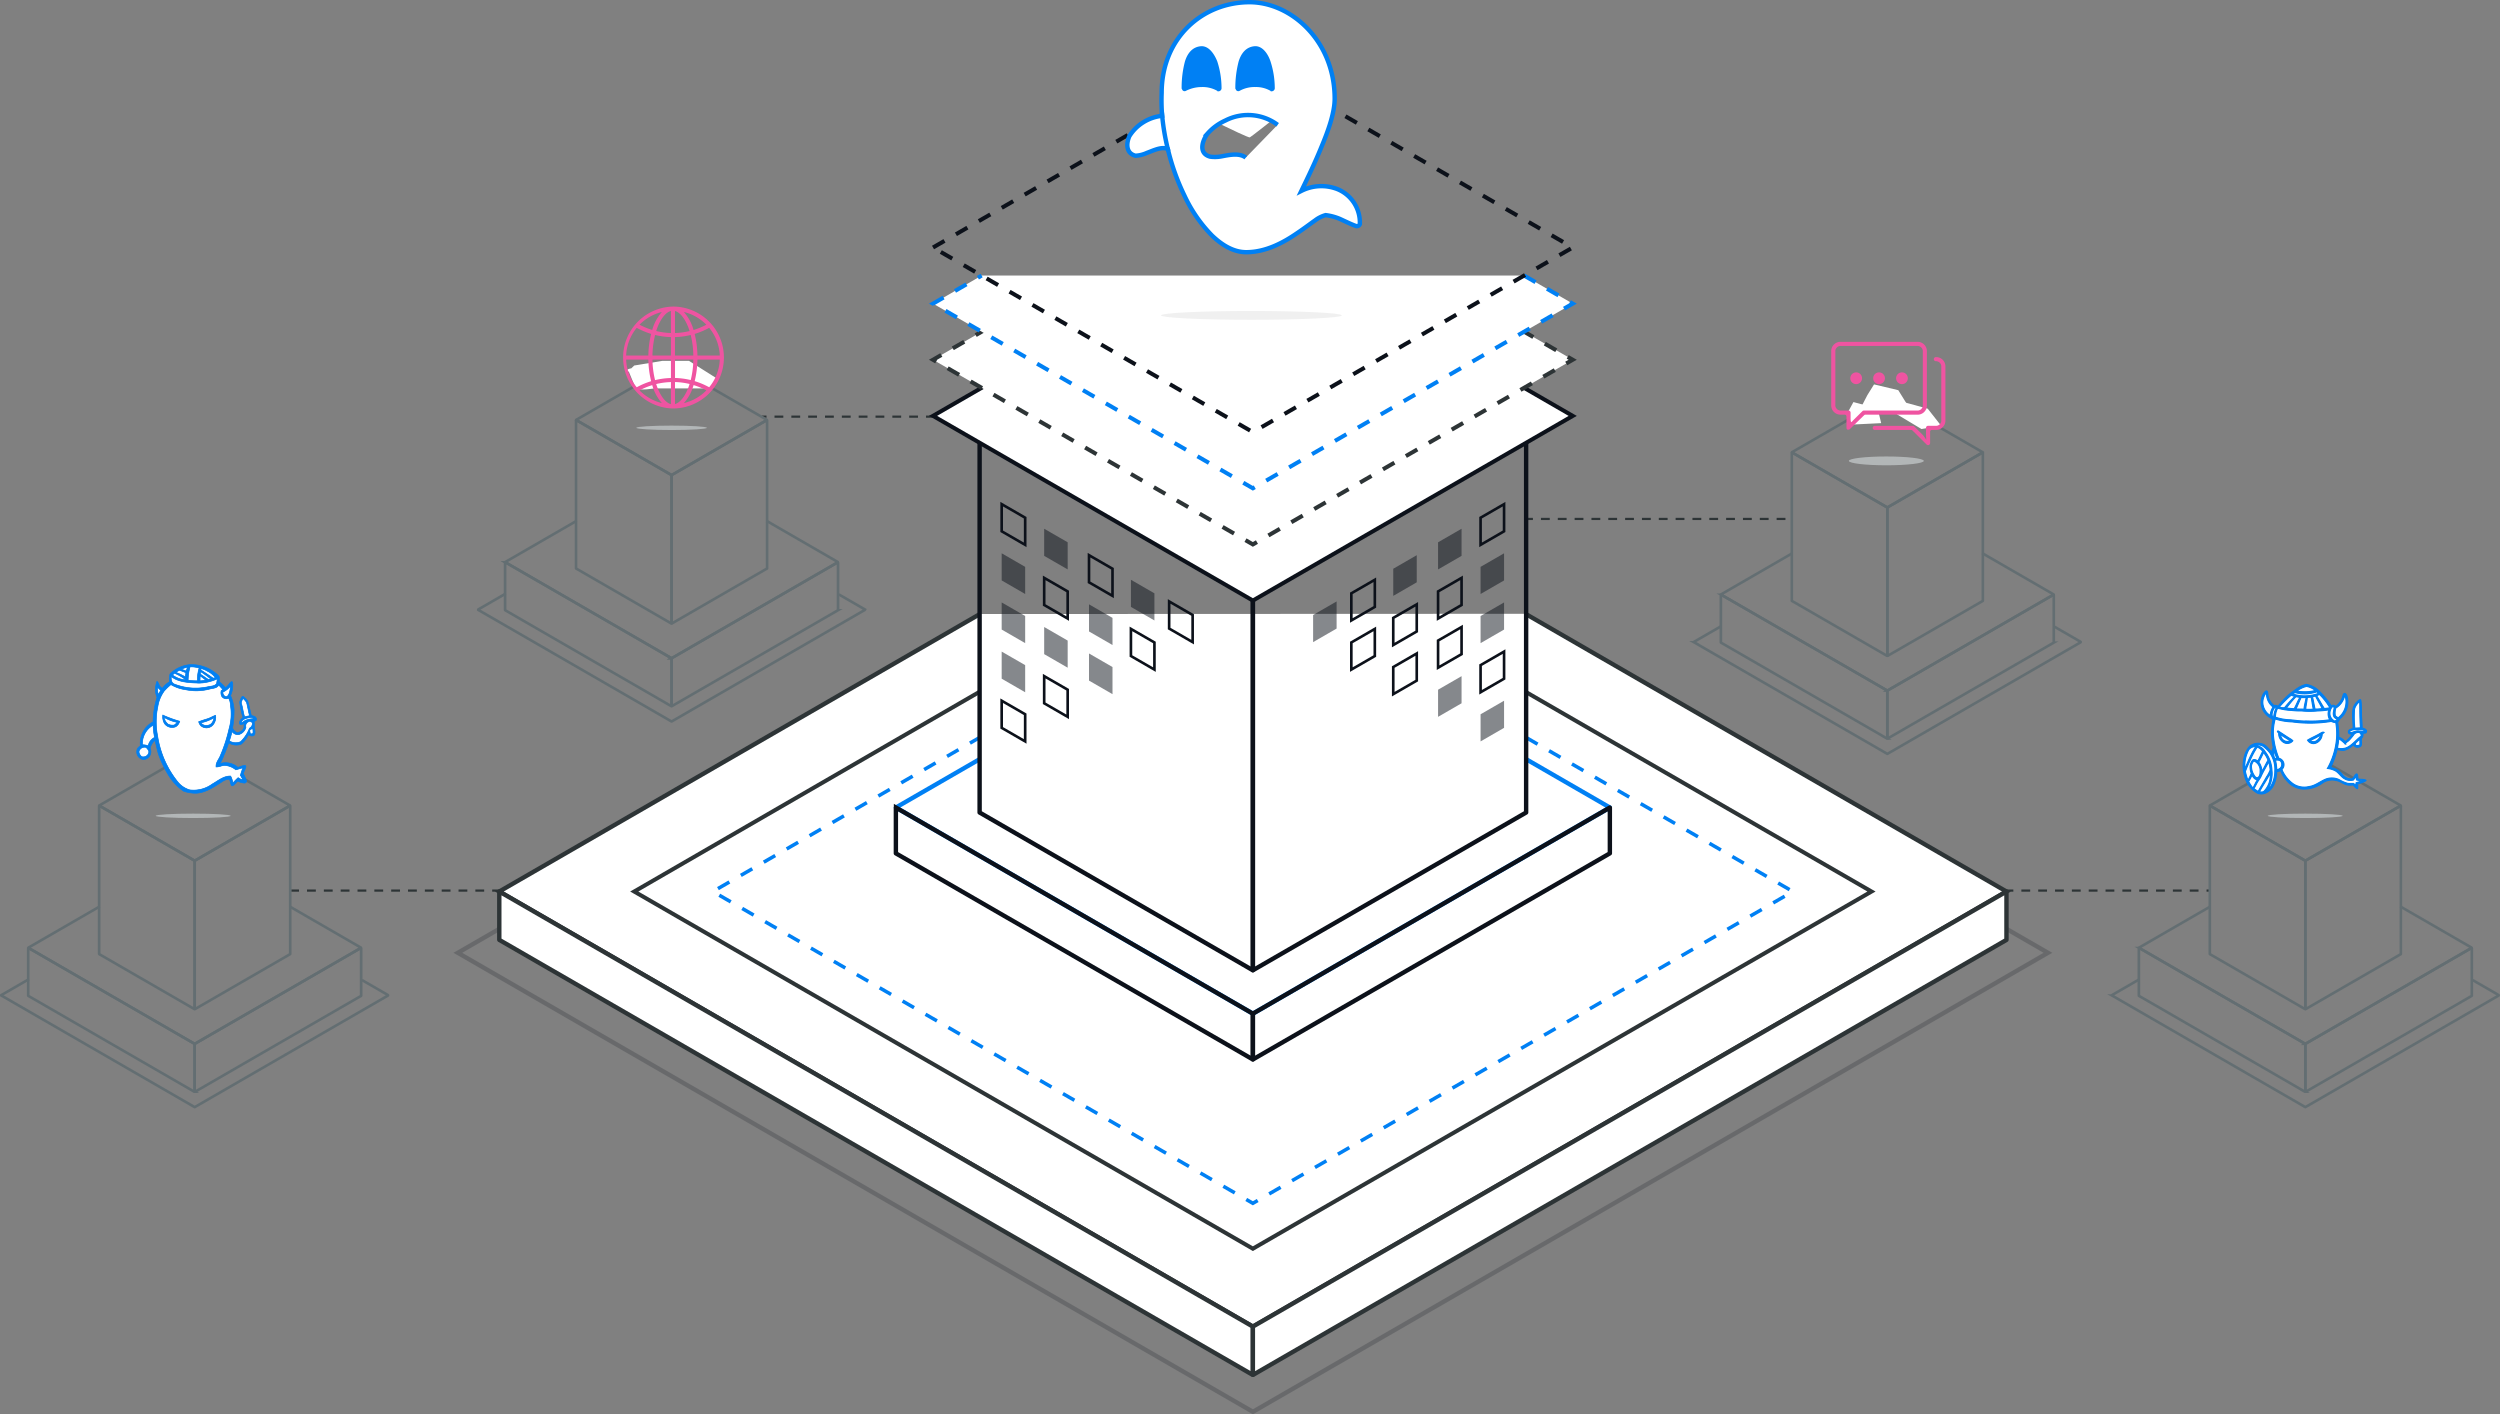 <svg xmlns="http://www.w3.org/2000/svg" width="566.992" height="320.778" viewBox="0 0 566.992 320.778">
  <rect x="0" y="0" width="566.992" height="320.778" fill="#808080" stroke="none"/>
  <g id="图2" transform="translate(-982.686 -1007.473)">
    <g id="产品_秘密_02" transform="translate(447.986 -434.493)">
      <path id="路径_6848" data-name="路径 6848" d="M239.056,144.551V132.559h60.22" transform="translate(641.846 1427.101)" fill="none" stroke="#2d3436" stroke-miterlimit="10" stroke-width="0.5" stroke-dasharray="2 1.818 2 1.818 2 1.818"/>
      <path id="路径_6850" data-name="路径 6850" d="M213.461,210.715H174.211" transform="translate(533.257 1325.747)" fill="none" stroke="#2d3436" stroke-miterlimit="10" stroke-width="0.5" stroke-dasharray="2 1.818 2 1.818 2 1.818"/>
      <path id="路径_36971" data-name="路径 36971" d="M0,0H46.716" transform="translate(989.321 1643.948)" fill="none" stroke="#2d3436" stroke-width="0.5" stroke-dasharray="2 1.818 2 1.818 2 1.818"/>
      <path id="路径_36972" data-name="路径 36972" d="M42.548,0h-47.6" transform="translate(605.78 1643.948)" fill="none" stroke="#2d3436" stroke-width="0.5" stroke-dasharray="2 1.818 2 1.818 2 1.818"/>
      <g id="组_21271" data-name="组 21271" transform="translate(645.826 1456.217)">
        <g id="组_21269" data-name="组 21269" transform="translate(0 0)">
          <path id="路径_36901" data-name="路径 36901" d="M1285.454,554.29,1401.181,621.1l-180.312,104.1L1040.556,621.1l115.94-66.938" transform="translate(-1047.847 -419.259)" fill="rgba(0,0,0,0)" stroke="#0c111a" stroke-miterlimit="10" stroke-width="1" opacity="0.2"/>
          <path id="路径_36902" data-name="路径 36902" d="M1275.151,542.269l109.1,62.989-170.911,98.675-170.911-98.676,109-62.934" transform="translate(-1040.318 -417.314)" fill="#fff" stroke="#2d3436" stroke-miterlimit="10" stroke-width="1"/>
          <path id="路径_36903" data-name="路径 36903" d="M1271.883,558.057l78.3,45.205-140.3,81-140.3-81,78.322-45.3" transform="translate(-1036.863 -415.318)" fill="rgba(0,0,0,0)" stroke="#2d3436" stroke-miterlimit="10" stroke-width="0.927"/>
          <path id="路径_36904" data-name="路径 36904" d="M1269.847,567.166l60.493,34.925L1207.873,672.8l-122.467-70.706,60.493-34.926" transform="translate(-1034.852 -414.148)" fill="rgba(0,0,0,0)" stroke="#0080f4" stroke-miterlimit="10" stroke-width="0.81" stroke-dasharray="3"/>
          <path id="路径_36905" data-name="路径 36905" d="M1042.428,598.249v10.828a.059.059,0,0,0,.029.051l170.793,98.607a.059.059,0,0,0,.089-.051V696.856a.061.061,0,0,0-.029-.052L1042.516,598.2A.059.059,0,0,0,1042.428,598.249Z" transform="translate(-1040.318 -410.203)" fill="#fff" stroke="#2d3436" stroke-miterlimit="10" stroke-width="1"/>
          <path id="路径_36906" data-name="路径 36906" d="M1194.085,696.8,1364.878,598.2a.059.059,0,0,1,.089.051v10.828a.057.057,0,0,1-.029.051l-170.794,98.607a.058.058,0,0,1-.088-.051V696.856A.062.062,0,0,1,1194.085,696.8Z" transform="translate(-1021.034 -410.203)" fill="#fff" stroke="#2d3436" stroke-miterlimit="10" stroke-width="1"/>
          <g id="组_21260" data-name="组 21260" transform="translate(92.056 157.839)">
            <path id="路径_36907" data-name="路径 36907" d="M1265,571.443l19.117,11.037a.023.023,0,0,1,0,.041L1203.2,629.239a.029.029,0,0,1-.024,0l-80.917-46.718a.023.023,0,0,1,0-.041l19.084-11.018" transform="translate(-1122.223 -571.443)" fill="rgba(0,0,0,0)" stroke="#0080f4" stroke-miterlimit="10" stroke-width="1"/>
            <path id="路径_36908" data-name="路径 36908" d="M1122.226,581.292v10.334a.023.023,0,0,0,.012.02l80.918,46.718a.024.024,0,0,0,.035-.021V628.01a.021.021,0,0,0-.012-.02l-80.917-46.718A.024.024,0,0,0,1122.226,581.292Z" transform="translate(-1122.226 -570.193)" fill="rgba(0,0,0,0)" stroke="#0c111a" stroke-miterlimit="10" stroke-width="1"/>
            <path id="路径_36909" data-name="路径 36909" d="M1194.067,627.989l80.918-46.718a.023.023,0,0,1,.035.02v10.334a.025.025,0,0,1-.011.02l-80.917,46.718a.024.024,0,0,1-.035-.021V628.01A.023.023,0,0,1,1194.067,627.989Z" transform="translate(-1113.091 -570.193)" fill="rgba(0,0,0,0)" stroke="#0c111a" stroke-miterlimit="10" stroke-width="1"/>
          </g>
          <g id="组_21261" data-name="组 21261" transform="translate(111.047 64.024)">
            <path id="路径_36910" data-name="路径 36910" d="M1235.228,488.213l27.756,16.025a.024.024,0,0,1,0,.042l-61.927,35.753a.022.022,0,0,1-.024,0l-61.927-35.753a.025.025,0,0,1,0-.042l27.721-16" transform="translate(-1139.071 -488.213)" fill="rgba(0,0,0,0)" stroke="#0c111a" stroke-miterlimit="10" stroke-width="1"/>
            <path id="路径_36911" data-name="路径 36911" d="M1139.074,502.488v89.9a.021.021,0,0,0,.012.02l61.927,35.754a.024.024,0,0,0,.035-.02v-89.9a.024.024,0,0,0-.012-.02l-61.927-35.753A.023.023,0,0,0,1139.074,502.488Z" transform="translate(-1139.074 -486.401)" fill="rgba(0,0,0,0)" stroke="#0c111a" stroke-miterlimit="10" stroke-width="1"/>
            <path id="路径_36912" data-name="路径 36912" d="M1194.067,538.22l61.927-35.753a.024.024,0,0,1,.036.02v89.9a.021.021,0,0,1-.012.02l-61.927,35.754a.023.023,0,0,1-.035-.02v-89.9A.026.026,0,0,1,1194.067,538.22Z" transform="translate(-1132.081 -486.401)" fill="rgba(0,0,0,0)" stroke="#0c111a" stroke-miterlimit="10" stroke-width="1"/>
          </g>
          <path id="路径_36913" data-name="路径 36913" d="M1241.705,485.508l33.073,19.1-72.539,41.88L1129.7,504.6l33.073-19.1" transform="translate(-1029.219 -424.533)" fill="#fff" stroke="#0c111a" stroke-miterlimit="10" stroke-width="0.927"/>
          <path id="路径_36914" data-name="路径 36914" d="M1252.863,479.938l21.916,12.653-72.539,41.88-72.538-41.88,22.049-12.73" transform="translate(-1029.219 -425.251)" fill="#fff" stroke="#2d3436" stroke-miterlimit="10" stroke-width="0.927" stroke-dasharray="3"/>
          <path id="路径_36915" data-name="路径 36915" d="M1263.754,474.214l11.025,6.365-72.539,41.88-72.538-41.88,11.024-6.365" transform="translate(-1029.219 -425.969)" fill="#fff" stroke="#0080f4" stroke-miterlimit="10" stroke-width="0.927" stroke-dasharray="3"/>
          <path id="路径_36916" data-name="路径 36916" d="M1129.7,473.292l72.538-41.88,72.539,41.88-72.539,41.88Z" transform="translate(-1029.219 -431.412)" fill="rgba(0,0,0,0)" stroke="#0c111a" stroke-miterlimit="10" stroke-width="0.927" stroke-dasharray="3"/>
          <g id="组_21262" data-name="组 21262" transform="translate(116.051 100.091)">
            <g id="组_21691" data-name="组 21691" opacity="0.5">
              <path id="路径_36918" data-name="路径 36918" d="M1148.842,533.174l-5.329-3.076v6.153l5.329,3.077Z" transform="translate(-1143.513 -518.953)" fill="#0c111a"/>
              <path id="路径_36919" data-name="路径 36919" d="M1148.842,543.062l-5.329-3.077v6.153l5.329,3.076Z" transform="translate(-1143.513 -517.696)" fill="#0c111a"/>
              <path id="路径_36920" data-name="路径 36920" d="M1148.842,552.949l-5.329-3.077v6.153l5.329,3.077Z" transform="translate(-1143.513 -516.439)" fill="#0c111a"/>
              <path id="路径_36921" data-name="路径 36921" d="M1157.394,528.231l-5.329-3.076v6.153l5.329,3.077Z" transform="translate(-1142.426 -519.582)" fill="#0c111a"/>
              <path id="路径_36923" data-name="路径 36923" d="M1157.394,548.005l-5.329-3.077v6.153l5.329,3.077Z" transform="translate(-1142.426 -517.067)" fill="#0c111a"/>
              <path id="路径_36925" data-name="路径 36925" d="M1166.414,543.442l-5.329-3.076v6.153l5.329,3.077Z" transform="translate(-1141.279 -517.648)" fill="#0c111a"/>
              <path id="路径_36926" data-name="路径 36926" d="M1174.848,538.5l-5.329-3.076v6.153l5.329,3.077Z" transform="translate(-1140.206 -518.276)" fill="#0c111a"/>
              <path id="路径_36929" data-name="路径 36929" d="M1166.414,553.33l-5.329-3.077v6.153l5.329,3.077Z" transform="translate(-1141.279 -516.39)" fill="#0c111a"/>
            </g>
            <g id="组_21692" data-name="组 21692">
              <path id="路径_36917" data-name="路径 36917" d="M1148.842,523.287l-5.329-3.076v6.153l5.329,3.077Z" transform="translate(-1143.513 -520.211)" fill="none" stroke="#0c111a" stroke-width="0.6"/>
              <path id="路径_36922" data-name="路径 36922" d="M1157.394,538.118l-5.329-3.077v6.153l5.329,3.077Z" transform="translate(-1142.426 -518.325)" fill="none" stroke="#0c111a" stroke-width="0.6"/>
              <path id="路径_36924" data-name="路径 36924" d="M1166.414,533.555l-5.329-3.077v6.153l5.329,3.077Z" transform="translate(-1141.279 -518.905)" fill="none" stroke="#0c111a" stroke-width="0.6"/>
              <path id="路径_36927" data-name="路径 36927" d="M1182.537,542.859l-5.329-3.077v6.153l5.329,3.077Z" transform="translate(-1139.228 -517.722)" fill="none" stroke="#0c111a" stroke-width="0.6"/>
              <path id="路径_36928" data-name="路径 36928" d="M1174.848,548.386l-5.329-3.076v6.153l5.329,3.077Z" transform="translate(-1140.206 -517.019)" fill="none" stroke="#0c111a" stroke-width="0.6"/>
              <path id="路径_36930" data-name="路径 36930" d="M1157.394,557.892l-5.329-3.077v6.153l5.329,3.077Z" transform="translate(-1142.426 -515.81)" fill="none" stroke="#0c111a" stroke-width="0.6"/>
              <path id="路径_36931" data-name="路径 36931" d="M1148.842,562.836l-5.329-3.077v6.153l5.329,3.077Z" transform="translate(-1143.513 -515.181)" fill="none" stroke="#0c111a" stroke-width="0.6"/>
            </g>
          </g>
          <g id="组_21263" data-name="组 21263" transform="translate(186.683 100.091)">
            <g id="组_21689" data-name="组 21689">
              <path id="路径_36932" data-name="路径 36932" d="M1239.871,523.287l5.329-3.076v6.153l-5.329,3.077Z" transform="translate(-1201.891 -520.211)" fill="none" stroke="#0c111a" stroke-width="0.6"/>
              <path id="路径_36935" data-name="路径 36935" d="M1239.871,552.949l5.329-3.077v6.153l-5.329,3.077Z" transform="translate(-1201.891 -516.439)" fill="none" stroke="#0c111a" stroke-width="0.6"/>
              <path id="路径_36937" data-name="路径 36937" d="M1231.319,538.118l5.329-3.077v6.153l-5.329,3.077Z" transform="translate(-1202.978 -518.325)" fill="none" stroke="#0c111a" stroke-width="0.6"/>
              <path id="路径_36938" data-name="路径 36938" d="M1231.319,548.005l5.329-3.077v6.153l-5.329,3.077Z" transform="translate(-1202.978 -517.067)" fill="none" stroke="#0c111a" stroke-width="0.6"/>
              <path id="路径_36940" data-name="路径 36940" d="M1222.3,543.442l5.329-3.076v6.153L1222.3,549.6Z" transform="translate(-1204.125 -517.648)" fill="none" stroke="#0c111a" stroke-width="0.6"/>
              <path id="路径_36941" data-name="路径 36941" d="M1213.865,538.5l5.329-3.076v6.153l-5.329,3.077Z" transform="translate(-1205.198 -518.276)" fill="none" stroke="#0c111a" stroke-width="0.6"/>
              <path id="路径_36943" data-name="路径 36943" d="M1213.865,548.386l5.329-3.076v6.153l-5.329,3.077Z" transform="translate(-1205.198 -517.019)" fill="none" stroke="#0c111a" stroke-width="0.6"/>
              <path id="路径_36944" data-name="路径 36944" d="M1222.3,553.33l5.329-3.077v6.153l-5.329,3.077Z" transform="translate(-1204.125 -516.39)" fill="none" stroke="#0c111a" stroke-width="0.6"/>
            </g>
            <g id="组_21690" data-name="组 21690" opacity="0.5">
              <path id="路径_36933" data-name="路径 36933" d="M1239.871,533.174l5.329-3.076v6.153l-5.329,3.077Z" transform="translate(-1201.891 -518.953)" fill="#0c111a"/>
              <path id="路径_36934" data-name="路径 36934" d="M1239.871,543.062l5.329-3.077v6.153l-5.329,3.076Z" transform="translate(-1201.891 -517.696)" fill="#0c111a"/>
              <path id="路径_36936" data-name="路径 36936" d="M1231.319,528.231l5.329-3.076v6.153l-5.329,3.077Z" transform="translate(-1202.978 -519.582)" fill="#0c111a"/>
              <path id="路径_36939" data-name="路径 36939" d="M1222.3,533.555l5.329-3.077v6.153l-5.329,3.077Z" transform="translate(-1204.125 -518.905)" fill="#0c111a"/>
              <path id="路径_36942" data-name="路径 36942" d="M1206.176,542.859l5.329-3.077v6.153l-5.329,3.077Z" transform="translate(-1206.176 -517.722)" fill="#0c111a"/>
              <path id="路径_36945" data-name="路径 36945" d="M1231.319,557.892l5.329-3.077v6.153l-5.329,3.077Z" transform="translate(-1202.978 -515.81)" fill="#0c111a"/>
              <path id="路径_36946" data-name="路径 36946" d="M1239.871,562.836l5.329-3.077v6.153l-5.329,3.077Z" transform="translate(-1201.891 -515.181)" fill="#0c111a"/>
            </g>
          </g>
        </g>
      </g>
      <g id="组_21277" data-name="组 21277" transform="translate(1013.69 1591.948)">
        <g id="组_21276" data-name="组 21276" transform="translate(0 20.232)">
          <g id="组_21275" data-name="组 21275" transform="translate(0 35.375)">
            <path id="路径_36969" data-name="路径 36969" d="M1134.373-184.461l5.9,3.405a.078.078,0,0,1,0,.135L1096.5-155.647a.077.077,0,0,1-.078,0l-43.774-25.274a.077.077,0,0,1,0-.135l6.189-3.574" transform="translate(-1052.607 201.131)" fill="none" stroke="#636e72" stroke-miterlimit="10" stroke-width="0.6"/>
            <path id="路径_36970" data-name="路径 36970" d="M1117.142-198.837l16.095,9.293a.077.077,0,0,1,0,.135l-37.6,21.708a.078.078,0,0,1-.078,0l-37.6-21.708a.077.077,0,0,1,0-.135l16.095-9.293" transform="translate(-1051.748 198.837)" fill="none" stroke="#636e72" stroke-width="0.6"/>
            <path id="路径_36971-2" data-name="路径 36971" d="M1057.857-190.651v10.718a.077.077,0,0,0,.039.067l37.6,21.714a.078.078,0,0,0,.117-.067v-10.718a.079.079,0,0,0-.038-.067l-37.6-21.714A.078.078,0,0,0,1057.857-190.651Z" transform="translate(-1051.759 200.146)" fill="none" stroke="#636e72" stroke-width="0.6"/>
            <path id="路径_36972-2" data-name="路径 36972" d="M1090.479-158.153l37.6-21.708a.079.079,0,0,0,.038-.067v-10.718a.078.078,0,0,0-.117-.067l-37.6,21.708a.078.078,0,0,0-.039.067v10.718A.078.078,0,0,0,1090.479-158.153Z" transform="translate(-1046.51 200.147)" fill="none" stroke="#636e72" stroke-width="0.6"/>
          </g>
          <g id="组_21276-2" data-name="组 21276" transform="translate(22.185 0)">
            <path id="路径_36973" data-name="路径 36973" d="M1071.8-216.867l21.522-12.427h.072l21.522,12.427a.071.071,0,0,1,0,.123L1093.4-204.318h-.072L1071.8-216.744A.071.071,0,0,1,1071.8-216.867Z" transform="translate(-1071.698 229.294)" fill="none" stroke="#636e72" stroke-width="0.6"/>
            <path id="路径_36974" data-name="路径 36974" d="M1071.708-218.425v33.518l.036.062,21.522,12.427a.071.071,0,0,0,.107-.062V-206l-.036-.063-21.522-12.427A.072.072,0,0,0,1071.708-218.425Z" transform="translate(-1071.708 231.037)" fill="none" stroke="#636e72" stroke-width="0.6"/>
            <path id="路径_36975" data-name="路径 36975" d="M1090.469-172.415l21.522-12.427.036-.062v-33.518a.072.072,0,0,0-.107-.063L1090.4-206.057l-.036.063v33.518A.071.071,0,0,0,1090.469-172.415Z" transform="translate(-1068.696 231.038)" fill="none" stroke="#636e72" stroke-width="0.6"/>
          </g>
        </g>
        <ellipse id="椭圆_1625" data-name="椭圆 1625" cx="8.5" cy="0.5" rx="8.5" ry="0.5" transform="translate(35.324 34.545)" fill="#dfe6e9" opacity="0.53"/>
        <g id="组_21688" data-name="组 21688" transform="translate(-1229.089 -259.826)">
          <path id="路径_37383" data-name="路径 37383" d="M1318.323,268.322a6.186,6.186,0,0,1,2.219-1.048,4.709,4.709,0,0,1,2,.92A9.746,9.746,0,0,1,1318.323,268.322Z" transform="translate(-47.322 -1.755)" fill="#fff" fill-rule="evenodd"/>
          <path id="路径_37384" data-name="路径 37384" d="M1314.388,273.457a8.757,8.757,0,0,0,5-.169c.132.111.262.223.393.335a8.8,8.8,0,0,1-5.848.164Z" transform="translate(-43.83 -6.54)" fill="#fff" fill-rule="evenodd"/>
          <path id="路径_37385" data-name="路径 37385" d="M1280.61,276.133a3.514,3.514,0,0,1,.851-2.179,3.8,3.8,0,0,0,1.47,3.3,3.906,3.906,0,0,0-.635,1.928A3.568,3.568,0,0,1,1280.61,276.133Z" transform="translate(-17.313 -7.069)" fill="#fff" fill-rule="evenodd"/>
          <path id="路径_37386" data-name="路径 37386" d="M1340.317,276.484c.223-.089.445-.182.666-.276a14.991,14.991,0,0,1,2.353,3.015,10.431,10.431,0,0,1-1.273.17C1341.456,278.438,1340.925,277.437,1340.317,276.484Z" transform="translate(-64.82 -8.863)" fill="#fff" fill-rule="evenodd"/>
          <path id="路径_37387" data-name="路径 37387" d="M1301.648,277.088c.271.1.546.187.822.269a27.093,27.093,0,0,0-2.318,2.55,2.293,2.293,0,0,1-1.194-.155A22.956,22.956,0,0,1,1301.648,277.088Z" transform="translate(-31.916 -9.563)" fill="#fff" fill-rule="evenodd"/>
          <path id="路径_37388" data-name="路径 37388" d="M1360.921,279.654a4.319,4.319,0,0,0,2.045-2.995,4.618,4.618,0,0,1-1.5,5.214c-.237-.173-.587-.275-.675-.587A3.844,3.844,0,0,1,1360.921,279.654Z" transform="translate(-81.065 -9.221)" fill="#fff" fill-rule="evenodd"/>
          <path id="路径_37389" data-name="路径 37389" d="M1335.76,278.115c.225-.058.449-.122.675-.187.472.971,1.063,1.88,1.527,2.854a11.478,11.478,0,0,1-1.621.109C1336.13,279.97,1335.974,279.037,1335.76,278.115Z" transform="translate(-61.194 -10.231)" fill="#fff" fill-rule="evenodd"/>
          <path id="路径_37390" data-name="路径 37390" d="M1306.712,281.293c.713-.861,1.391-1.75,2.178-2.547.3.047.6.094.9.142-.489.827-.814,1.737-1.286,2.572A17.651,17.651,0,0,1,1306.712,281.293Z" transform="translate(-38.085 -10.882)" fill="#fff" fill-rule="evenodd"/>
          <path id="路径_37391" data-name="路径 37391" d="M1328.587,279.3a3.361,3.361,0,0,1,.89-.054c.151.9.289,1.8.465,2.7a9.877,9.877,0,0,1-1.714.027C1328.282,281.072,1328.524,280.2,1328.587,279.3Z" transform="translate(-55.202 -11.263)" fill="#fff" fill-rule="evenodd"/>
          <path id="路径_37392" data-name="路径 37392" d="M1318.649,279.648c.389.006.776,0,1.164-.007-.155.885-.414,1.75-.492,2.646-.6-.036-1.2-.033-1.8-.047C1317.886,281.372,1318.273,280.513,1318.649,279.648Z" transform="translate(-46.682 -11.594)" fill="#fff" fill-rule="evenodd"/>
          <path id="路径_37393" data-name="路径 37393" d="M1382.032,285.765a3.25,3.25,0,0,1,1.184-1.706c.033,1.994,0,3.99.172,5.978-.43.011-.859.04-1.289.061A24.574,24.574,0,0,1,1382.032,285.765Z" transform="translate(-97.934 -15.109)" fill="#fff" fill-rule="evenodd"/>
          <path id="路径_37394" data-name="路径 37394" d="M1291,291.129c.155-.473.362-1.136.963-1.16a5.847,5.847,0,0,0-.695,2.467C1290.8,292.188,1290.882,291.558,1291,291.129Z" transform="translate(-25.513 -19.81)" fill="#fff" fill-rule="evenodd"/>
          <path id="路径_37395" data-name="路径 37395" d="M1355.056,291.983a2.333,2.333,0,0,1,.462-2.028l.444.02c.006.678-.346,1.341-.129,2.015.1.425.533.625.869.841a2.277,2.277,0,0,1-.6.352A1.931,1.931,0,0,1,1355.056,291.983Z" transform="translate(-76.48 -19.799)" fill="#fff" fill-rule="evenodd"/>
          <path id="路径_37396" data-name="路径 37396" d="M1294.644,293.437a4.722,4.722,0,0,1,.5-2.053,13.936,13.936,0,0,0,3.283.532,16.9,16.9,0,0,0,2.143.1,19.135,19.135,0,0,0,3.714,0,16.805,16.805,0,0,0,2.471-.241,2.72,2.72,0,0,0,.21,2.249,29.614,29.614,0,0,1-5.385.268c-1.327.067-2.633-.22-3.953-.281A11.259,11.259,0,0,1,1294.644,293.437Z" transform="translate(-28.484 -20.936)" fill="#fff" fill-rule="evenodd"/>
          <path id="路径_37397" data-name="路径 37397" d="M1292.73,303.439a13.975,13.975,0,0,0,3.837.658,29.542,29.542,0,0,0,8.872-.108,2.971,2.971,0,0,0,1.031.275,15,15,0,0,1-.124,5.662,16.508,16.508,0,0,1-1.779,4.734,4.913,4.913,0,0,1,1.887.586c.743.478,1.194,1.293,1.964,1.739a2.523,2.523,0,0,0,2.041.292c.205-.258.4-.523.594-.79.038.261.079.523.126.784a10.214,10.214,0,0,0,1.19.188c-.4.241-.893.245-1.3.469-.027.21-.043.42-.05.63a2,2,0,0,0-.552-.5,10.159,10.159,0,0,1-1.265-.008,8.5,8.5,0,0,1-2.008-.871,3.861,3.861,0,0,0-3.107-.064c-1.234.54-2.317,1.469-3.689,1.648a4.533,4.533,0,0,1-3.453-.533,7.39,7.39,0,0,1-2.7-3.332,1.5,1.5,0,0,0-.683-2.552,17.2,17.2,0,0,1-1.089-3.956,11.028,11.028,0,0,1,.254-4.951Zm.8,3.192h0a2.319,2.319,0,0,0,1.029,2.065,1.6,1.6,0,0,0,2.172-.322,1.973,1.973,0,0,0-.461-.377c-.98-.587-1.909-1.252-2.878-1.853-.371.075.031.359.138.488Zm9.354.106h0c-.908.554-1.913.932-2.811,1.5a1.542,1.542,0,0,0,2.052.607,2.273,2.273,0,0,0,1.27-2l.425-.357C1303.471,306.3,1303.173,306.59,1302.881,306.737Z" transform="translate(-26.622 -30.527)" fill="#fff" fill-rule="evenodd"/>
          <path id="路径_37398" data-name="路径 37398" d="M1376.488,315.638c.584-.668,1.578-.569,2.384-.573.415.082,1,.052,1.228.478-.76.1-1.514-.371-2.252-.048C1377.407,315.58,1376.915,315.957,1376.488,315.638Z" transform="translate(-93.596 -39.774)" fill="#fff" fill-rule="evenodd"/>
          <path id="路径_37399" data-name="路径 37399" d="M1367.2,318.77a1.337,1.337,0,0,1,1.225-.35c.177.227.516.53.291.835-1.144.87-2.028,2.124-3.406,2.659a3.746,3.746,0,0,1-1.927.05,19.314,19.314,0,0,0,.313-2.17,10.245,10.245,0,0,1,1.5,1.245c.133-.414.576-.57.852-.868A12.263,12.263,0,0,0,1367.2,318.77Z" transform="translate(-83.167 -42.431)" fill="#fff" fill-rule="evenodd"/>
          <path id="路径_37400" data-name="路径 37400" d="M1299.873,320.376c.733.542,1.534.98,2.284,1.489a1.488,1.488,0,0,1-1.974-.688A5.316,5.316,0,0,1,1299.873,320.376Z" transform="translate(-32.644 -44.001)" fill="#fff" fill-rule="evenodd"/>
          <path id="路径_37401" data-name="路径 37401" d="M1333.18,322.384a18.951,18.951,0,0,0,2.4-1.259,2.2,2.2,0,0,1-1.245,1.468A1.23,1.23,0,0,1,1333.18,322.384Z" transform="translate(-59.142 -44.597)" fill="#fff" fill-rule="evenodd"/>
          <path id="路径_37402" data-name="路径 37402" d="M1383.288,326.638c.3-.329.644-.6.957-.914.011.432.027.865.02,1.3a1.175,1.175,0,0,1-.773.166C1383.216,327.226,1383.112,326.8,1383.288,326.638Z" transform="translate(-98.937 -48.256)" fill="#fff" fill-rule="evenodd"/>
          <path id="路径_37403" data-name="路径 37403" d="M1271.94,332.274c-.261-.013.071-.138.136-.126a2.463,2.463,0,0,1,1.634.281,8.023,8.023,0,0,1,1.507,1.468,6.584,6.584,0,0,1,1.147,4.231,6.681,6.681,0,0,1-.756,3.105,2.316,2.316,0,0,1-.888,1.045,6.959,6.959,0,0,0,.991-4.424,7.5,7.5,0,0,0-1.614-4.295A2.615,2.615,0,0,0,1271.94,332.274Z" transform="translate(-10.342 -53.329)" fill="#fff" fill-rule="evenodd"/>
          <path id="路径_37404" data-name="路径 37404" d="M1261.639,334.825a1.862,1.862,0,0,1,1.611-.73,15.2,15.2,0,0,0-.985,1.686,35.37,35.37,0,0,0-1.473,3.392A7.5,7.5,0,0,1,1261.639,334.825Z" transform="translate(-1.532 -54.915)" fill="#fff" fill-rule="evenodd"/>
          <path id="路径_37405" data-name="路径 37405" d="M1262.345,337.682a18.868,18.868,0,0,1,1.62-3.039,2.574,2.574,0,0,1,1.239.963c-.381.72-.692,1.477-1.086,2.194-.347-.227-.882-.527-1.236-.155a2.648,2.648,0,0,0-.516,1.252,3.962,3.962,0,0,0,.261,1.72,16.8,16.8,0,0,1-.752,1.56,12.973,12.973,0,0,1-.594-2A21.775,21.775,0,0,1,1262.345,337.682Z" transform="translate(-1.941 -55.351)" fill="#fff" fill-rule="evenodd"/>
          <path id="路径_37406" data-name="路径 37406" d="M1292.979,340.5a2.355,2.355,0,0,1-.172-1.758c.2.578.374,1.167.628,1.727Z" transform="translate(-26.951 -58.613)" fill="#fff" fill-rule="evenodd"/>
          <path id="路径_37407" data-name="路径 37407" d="M1276.131,342.785c.4-.709.76-1.439,1.09-2.184a6.4,6.4,0,0,1,1.012,1.747c-.5.84-.883,1.743-1.4,2.571A3.515,3.515,0,0,0,1276.131,342.785Z" transform="translate(-13.755 -60.091)" fill="#fff" fill-rule="evenodd"/>
          <path id="路径_37408" data-name="路径 37408" d="M1294.741,349.015c.445-.027,1.018-.075,1.266.39a1.163,1.163,0,0,1-.979,1.752A12.688,12.688,0,0,0,1294.741,349.015Z" transform="translate(-28.561 -66.772)" fill="#fff" fill-rule="evenodd"/>
          <path id="路径_37409" data-name="路径 37409" d="M1268.017,351.053a2.221,2.221,0,0,1,.54-1.1,2.326,2.326,0,0,1,1.419,2.388c.014.54-.058,1.293-.692,1.449-.428-.092-.633-.533-.834-.876A3.741,3.741,0,0,1,1268.017,351.053Z" transform="translate(-7.292 -67.53)" fill="#fff" fill-rule="evenodd"/>
          <path id="路径_37410" data-name="路径 37410" d="M1272.344,354.494c.519-1.168,1.19-2.259,1.778-3.392a7.9,7.9,0,0,1,.342,1.849,9.318,9.318,0,0,1-.937,1.745c-.584,1.038-1.211,2.052-1.785,3.1-.33-.193-.651-.4-.964-.621.3-.506.539-1.043.841-1.546C1271.845,355.238,1272.147,354.9,1272.344,354.494Z" transform="translate(-9.496 -68.446)" fill="#fff" fill-rule="evenodd"/>
          <path id="路径_37411" data-name="路径 37411" d="M1279.3,363.677a5.112,5.112,0,0,1-1.357,4.024c-.282.318-.723.208-1.093.2C1277.6,366.459,1278.572,365.135,1279.3,363.677Z" transform="translate(-14.324 -78.45)" fill="#fff" fill-rule="evenodd"/>
          <path id="路径_37412" data-name="路径 37412" d="M1265.668,365.758c.282.464.635,1.059,1.268,1-.421.607-.677,1.306-1.057,1.937a9.843,9.843,0,0,1-.97-1.5A10.083,10.083,0,0,0,1265.668,365.758Z" transform="translate(-4.828 -80.105)" fill="#fff" fill-rule="evenodd"/>
          <path id="路径_37413" data-name="路径 37413" d="M1269.557,267.113c1.129-.808,2.236-1.824,3.656-2.045a5.388,5.388,0,0,1,2.9,1.554,19.077,19.077,0,0,1,2.69,3.291.825.825,0,0,1,1.031.164,4.4,4.4,0,0,0,1.655-2.512c.157-.724.728-.511.919.258a4.8,4.8,0,0,1-1.528,4.941c-.284.228-.343.617-.613.858a25.211,25.211,0,0,1,.274,3.42,3.339,3.339,0,0,1,1.445,1.029,5.919,5.919,0,0,0,1.653-1.815c-.313.075-.78.155-.9-.245-.21-.607.583-.843,1.036-.916.036-1.581-.3-3.182.041-4.746a3.816,3.816,0,0,1,1.158-1.6c.476-.343.528-.322.589.161.166,1.321.05,2.674.153,4,.059.681.094,1.364.108,2.048.339.129.777.183.967.536a.521.521,0,0,1-.156.581,1.927,1.927,0,0,1-.693.03,1.061,1.061,0,0,1-.285,1.2c-.016.34.011.684.014,1.025.005.564-.03.856-.695.967a.879.879,0,0,1-1.055-.557c-.814.579-1.659,1.422-2.744,1.268a5.464,5.464,0,0,1-1.034-.2,18.916,18.916,0,0,1-1.476,4.1,4.28,4.28,0,0,1,2.711,1.665,2.524,2.524,0,0,0,1.947.925c.505,0,.653-.546.927-.88.36-.44.484-.243.548.2.035.239.043.484.1.719.453.076.943.028,1.393.124.578.123.512.19.046.432a8.567,8.567,0,0,1-1.553.533c.022.241.044.484.042.726,0,.429-.05.467-.428.147-.223-.189-.4-.445-.623-.635a3.986,3.986,0,0,1-1.319-.006c-.913-.173-1.616-.883-2.551-1a3.8,3.8,0,0,0-3.183.642,6.989,6.989,0,0,1-4.492,1.285,5.235,5.235,0,0,1-3.573-1.985,6.308,6.308,0,0,1-1.286-2.165c-.3.092-.615.149-.923.224a7.331,7.331,0,0,1-.669,2.986,3.681,3.681,0,0,1-1.668,1.762,2.336,2.336,0,0,1-2.018.125,5.809,5.809,0,0,1-2.886-3.789,8.19,8.19,0,0,1-.008-4.831,5.178,5.178,0,0,1,1.175-2.046,3.04,3.04,0,0,1,2.7-.532c.981.279,1.534,1.2,2.23,1.87a6.464,6.464,0,0,1,.352-1,25.14,25.14,0,0,1-.391-2.965,19.907,19.907,0,0,1,.325-3.373c-.451-.437-1.065-.654-1.48-1.129a3.909,3.909,0,0,1-.636-4.793c.613-.935.915-.71.969.2a3.616,3.616,0,0,0,1.419,2.529.937.937,0,0,1,.893.173,16.971,16.971,0,0,1,2.8-2.934Zm1.443-.546h0a9.746,9.746,0,0,0,4.223-.128,4.709,4.709,0,0,0-2-.92,6.189,6.189,0,0,0-2.219,1.048Zm-.442.35h0l-.455.33a8.8,8.8,0,0,0,5.848-.164c-.131-.112-.261-.224-.393-.335a8.758,8.758,0,0,1-5,.169Zm-7.261,2.147h0a3.567,3.567,0,0,0,1.686,3.052,3.906,3.906,0,0,1,.635-1.928,3.8,3.8,0,0,1-1.47-3.3,3.514,3.514,0,0,0-.851,2.179Zm12.2-1.442h0c.608.953,1.139,1.954,1.745,2.908a10.431,10.431,0,0,0,1.273-.17,14.991,14.991,0,0,0-2.353-3.015c-.221.095-.444.187-.666.276Zm-5.766-.1h0a22.955,22.955,0,0,0-2.69,2.664,2.292,2.292,0,0,0,1.194.155,27.08,27.08,0,0,1,2.318-2.55c-.276-.082-.552-.172-.822-.269Zm10.124,2.907h0a3.842,3.842,0,0,0-.133,1.632c.088.312.438.414.675.587a4.618,4.618,0,0,0,1.5-5.214,4.32,4.32,0,0,1-2.045,2.995Zm-5.29-2.548h0c.214.922.37,1.855.581,2.776a11.473,11.473,0,0,0,1.621-.109c-.464-.974-1.055-1.883-1.527-2.854-.225.065-.45.129-.675.187Zm-5.938,2.527h0a17.651,17.651,0,0,0,1.791.167c.472-.835.8-1.745,1.286-2.572-.3-.048-.6-.1-.9-.142-.787.8-1.465,1.686-2.178,2.547Zm4.757-2.374h0c-.062.9-.3,1.771-.359,2.67a9.878,9.878,0,0,0,1.714-.027c-.176-.9-.315-1.8-.465-2.7a3.361,3.361,0,0,0-.891.054Zm-1.418.017h0c-.376.865-.763,1.724-1.13,2.592.6.014,1.2.011,1.8.047.078-.9.338-1.761.492-2.646-.388.009-.776.013-1.164.007Zm12.132,2.6h0a24.574,24.574,0,0,0,.067,4.333c.429-.021.859-.05,1.289-.061-.175-1.988-.139-3.984-.172-5.978a3.25,3.25,0,0,0-1.184,1.706Zm-18.609.662h0c-.121.43-.2,1.059.268,1.307a5.849,5.849,0,0,1,.695-2.467c-.6.024-.808.686-.963,1.16Zm13.086.865h0a1.931,1.931,0,0,0,1.047,1.2,2.276,2.276,0,0,0,.6-.352c-.336-.215-.766-.415-.869-.841-.217-.674.135-1.337.129-2.015l-.444-.02a2.333,2.333,0,0,0-.462,2.028Zm-12.416.318h0a11.258,11.258,0,0,0,2.978.579c1.32.061,2.626.347,3.953.281a29.614,29.614,0,0,0,5.385-.268,2.72,2.72,0,0,1-.21-2.249,16.805,16.805,0,0,1-2.471.241,19.135,19.135,0,0,1-3.714,0,16.9,16.9,0,0,1-2.143-.1,13.937,13.937,0,0,1-3.283-.532,4.72,4.72,0,0,0-.5,2.053Zm-.053.411h0a11.028,11.028,0,0,0-.254,4.951,17.185,17.185,0,0,0,1.089,3.956,1.5,1.5,0,0,1,.683,2.552,7.39,7.39,0,0,0,2.7,3.332,4.533,4.533,0,0,0,3.453.533c1.373-.179,2.456-1.108,3.689-1.648a3.861,3.861,0,0,1,3.107.064,8.494,8.494,0,0,0,2.008.871,10.157,10.157,0,0,0,1.265.008,2.007,2.007,0,0,1,.552.5c.007-.21.023-.42.05-.63.406-.224.9-.228,1.3-.469a10.207,10.207,0,0,1-1.19-.189c-.047-.261-.088-.523-.126-.784-.193.267-.389.532-.594.79a2.523,2.523,0,0,1-2.041-.292c-.77-.445-1.221-1.261-1.964-1.738a4.912,4.912,0,0,0-1.887-.586,16.509,16.509,0,0,0,1.78-4.735,15,15,0,0,0,.123-5.662,2.973,2.973,0,0,1-1.031-.275,29.543,29.543,0,0,1-8.872.108,13.976,13.976,0,0,1-3.837-.658Zm16.784,2.952h0c.427.319.919-.058,1.36-.143.737-.323,1.492.152,2.252.048-.232-.425-.812-.4-1.228-.478-.806,0-1.8-.1-2.384.573Zm1.137.475h0a12.266,12.266,0,0,1-1.15,1.4c-.277.3-.719.454-.852.868a10.245,10.245,0,0,0-1.5-1.245,19.315,19.315,0,0,1-.313,2.17,3.746,3.746,0,0,0,1.927-.05c1.378-.535,2.262-1.788,3.406-2.659.225-.305-.113-.608-.291-.835a1.337,1.337,0,0,0-1.225.35Zm.322,2.043h0c-.176.163-.072.587.2.547a1.175,1.175,0,0,0,.773-.166c.007-.431-.008-.864-.02-1.3-.313.312-.662.586-.957.914Zm-22.754.562h0a2.616,2.616,0,0,1,2.158,1.285,7.5,7.5,0,0,1,1.614,4.295,6.96,6.96,0,0,1-.991,4.424,2.316,2.316,0,0,0,.888-1.045,6.682,6.682,0,0,0,.756-3.105,6.585,6.585,0,0,0-1.147-4.231,8.027,8.027,0,0,0-1.507-1.468,2.463,2.463,0,0,0-1.634-.281c-.065-.011-.4.113-.136.126Zm-1.49.966h0a7.5,7.5,0,0,0-.848,4.347,35.371,35.371,0,0,1,1.473-3.392,15.175,15.175,0,0,1,.985-1.686,1.862,1.862,0,0,0-1.611.73Zm.3,2.42h0a21.775,21.775,0,0,0-1.064,2.49,12.974,12.974,0,0,0,.594,2,16.828,16.828,0,0,0,.751-1.56,3.964,3.964,0,0,1-.261-1.72,2.65,2.65,0,0,1,.516-1.252c.354-.373.889-.072,1.236.155.394-.716.7-1.473,1.086-2.194a2.574,2.574,0,0,0-1.239-.963,18.869,18.869,0,0,0-1.621,3.039Zm5.625-.442h0l.457-.031c-.254-.56-.428-1.149-.628-1.727a2.355,2.355,0,0,0,.172,1.758Zm-3.653.805h0a3.515,3.515,0,0,1,.7,2.134c.52-.828.9-1.731,1.4-2.571a6.4,6.4,0,0,0-1.012-1.747c-.33.745-.689,1.475-1.09,2.184Zm3.8-.451h0a12.688,12.688,0,0,1,.288,2.143,1.163,1.163,0,0,0,.978-1.752c-.248-.465-.821-.417-1.266-.39Zm-5.455,1.28h0a3.744,3.744,0,0,0,.434,1.859c.2.343.406.784.834.876.634-.156.706-.909.692-1.449a2.325,2.325,0,0,0-1.419-2.388,2.223,2.223,0,0,0-.54,1.1Zm2.123,2.525h0c-.2.406-.5.745-.726,1.132-.3.5-.543,1.039-.841,1.546.313.217.634.428.964.621.574-1.043,1.2-2.057,1.785-3.1a9.318,9.318,0,0,0,.937-1.745,7.91,7.91,0,0,0-.342-1.849c-.589,1.133-1.259,2.223-1.778,3.392Zm2.124-.821h0c-.725,1.458-1.693,2.782-2.45,4.223.37.01.811.119,1.093-.2a5.112,5.112,0,0,0,1.357-4.024Zm-4.132.425h0a10.086,10.086,0,0,1-.759,1.433,9.86,9.86,0,0,0,.97,1.5c.38-.631.635-1.33,1.057-1.937C1261.475,286.712,1261.122,286.116,1260.84,285.653Z" fill="#0080f4" stroke="#0080f4" stroke-width="0.25" fill-rule="evenodd"/>
          <path id="路径_37414" data-name="路径 37414" d="M1297.15,317.153c-.106-.129-.509-.413-.138-.488.97.6,1.9,1.266,2.878,1.853a1.974,1.974,0,0,1,.461.377,1.6,1.6,0,0,1-2.172.322,2.319,2.319,0,0,1-1.029-2.065Zm.325.271h0a5.317,5.317,0,0,0,.311.8,1.488,1.488,0,0,0,1.974.688C1299.009,318.4,1298.207,317.965,1297.474,317.424Z" transform="translate(-30.245 -41.049)" fill="#0080f4" stroke="#0080f4" stroke-width="0.25" fill-rule="evenodd"/>
          <path id="路径_37415" data-name="路径 37415" d="M1333.1,318.353c.292-.147.59-.438.937-.254l-.425.357a2.273,2.273,0,0,1-1.27,2,1.542,1.542,0,0,1-2.052-.607c.9-.567,1.9-.945,2.811-1.5Zm-2.221,1.577h0a1.23,1.23,0,0,0,1.154.209,2.2,2.2,0,0,0,1.245-1.468A18.951,18.951,0,0,1,1330.884,319.93Z" transform="translate(-56.846 -42.142)" fill="#0080f4" stroke="#0080f4" stroke-width="0.25" fill-rule="evenodd"/>
        </g>
      </g>
      <g id="组_21276-3" data-name="组 21276" transform="translate(918.887 1532.065)">
        <g id="组_21275-2" data-name="组 21275" transform="translate(0 35.375)">
          <path id="路径_36969-2" data-name="路径 36969" d="M1134.373-184.461l5.9,3.405a.078.078,0,0,1,0,.135L1096.5-155.647a.077.077,0,0,1-.078,0l-43.774-25.274a.077.077,0,0,1,0-.135l6.189-3.574" transform="translate(-1052.607 201.131)" fill="none" stroke="#636e72" stroke-miterlimit="10" stroke-width="0.6"/>
          <path id="路径_36970-2" data-name="路径 36970" d="M1117.142-198.837l16.095,9.293a.077.077,0,0,1,0,.135l-37.6,21.708a.078.078,0,0,1-.078,0l-37.6-21.708a.077.077,0,0,1,0-.135l16.095-9.293" transform="translate(-1051.748 198.837)" fill="none" stroke="#636e72" stroke-width="0.6"/>
          <path id="路径_36971-3" data-name="路径 36971" d="M1057.857-190.651v10.718a.077.077,0,0,0,.039.067l37.6,21.714a.078.078,0,0,0,.117-.067v-10.718a.079.079,0,0,0-.038-.067l-37.6-21.714A.078.078,0,0,0,1057.857-190.651Z" transform="translate(-1051.759 200.146)" fill="none" stroke="#636e72" stroke-width="0.6"/>
          <path id="路径_36972-3" data-name="路径 36972" d="M1090.479-158.153l37.6-21.708a.079.079,0,0,0,.038-.067v-10.718a.078.078,0,0,0-.117-.067l-37.6,21.708a.078.078,0,0,0-.039.067v10.718A.078.078,0,0,0,1090.479-158.153Z" transform="translate(-1046.51 200.147)" fill="none" stroke="#636e72" stroke-width="0.6"/>
        </g>
        <g id="组_21276-4" data-name="组 21276" transform="translate(22.185 0)">
          <path id="路径_36973-2" data-name="路径 36973" d="M1071.8-216.867l21.522-12.427h.072l21.522,12.427a.071.071,0,0,1,0,.123L1093.4-204.318h-.072L1071.8-216.744A.071.071,0,0,1,1071.8-216.867Z" transform="translate(-1071.698 229.294)" fill="none" stroke="#636e72" stroke-width="0.6"/>
          <path id="路径_36974-2" data-name="路径 36974" d="M1071.708-218.425v33.518l.036.062,21.522,12.427a.071.071,0,0,0,.107-.062V-206l-.036-.063-21.522-12.427A.072.072,0,0,0,1071.708-218.425Z" transform="translate(-1071.708 231.037)" fill="none" stroke="#636e72" stroke-width="0.6"/>
          <path id="路径_36975-2" data-name="路径 36975" d="M1090.469-172.415l21.522-12.427.036-.062v-33.518a.072.072,0,0,0-.107-.063L1090.4-206.057l-.036.063v33.518A.071.071,0,0,0,1090.469-172.415Z" transform="translate(-1068.696 231.038)" fill="none" stroke="#636e72" stroke-width="0.6"/>
        </g>
      </g>
      <ellipse id="椭圆_1625-2" data-name="椭圆 1625" cx="8.5" cy="1" rx="8.5" ry="1" transform="translate(954.014 1545.493)" fill="#dfe6e9" opacity="0.53"/>
      <g id="组_21278" data-name="组 21278" transform="translate(535 1591.948)">
        <g id="组_21276-5" data-name="组 21276" transform="translate(0 20.232)">
          <g id="组_21275-3" data-name="组 21275" transform="translate(0 35.375)">
            <path id="路径_36969-3" data-name="路径 36969" d="M1134.373-184.461l5.9,3.405a.078.078,0,0,1,0,.135L1096.5-155.647a.077.077,0,0,1-.078,0l-43.774-25.274a.077.077,0,0,1,0-.135l6.189-3.574" transform="translate(-1052.607 201.131)" fill="none" stroke="#636e72" stroke-miterlimit="10" stroke-width="0.6"/>
            <path id="路径_36970-3" data-name="路径 36970" d="M1117.142-198.837l16.095,9.293a.077.077,0,0,1,0,.135l-37.6,21.708a.078.078,0,0,1-.078,0l-37.6-21.708a.077.077,0,0,1,0-.135l16.095-9.293" transform="translate(-1051.748 198.837)" fill="none" stroke="#636e72" stroke-width="0.6"/>
            <path id="路径_36971-4" data-name="路径 36971" d="M1057.857-190.651v10.718a.077.077,0,0,0,.039.067l37.6,21.714a.078.078,0,0,0,.117-.067v-10.718a.079.079,0,0,0-.038-.067l-37.6-21.714A.078.078,0,0,0,1057.857-190.651Z" transform="translate(-1051.759 200.146)" fill="none" stroke="#636e72" stroke-width="0.6"/>
            <path id="路径_36972-4" data-name="路径 36972" d="M1090.479-158.153l37.6-21.708a.079.079,0,0,0,.038-.067v-10.718a.078.078,0,0,0-.117-.067l-37.6,21.708a.078.078,0,0,0-.039.067v10.718A.078.078,0,0,0,1090.479-158.153Z" transform="translate(-1046.51 200.147)" fill="none" stroke="#636e72" stroke-width="0.6"/>
          </g>
          <g id="组_21276-6" data-name="组 21276" transform="translate(22.185 0)">
            <path id="路径_36973-3" data-name="路径 36973" d="M1071.8-216.867l21.522-12.427h.072l21.522,12.427a.071.071,0,0,1,0,.123L1093.4-204.318h-.072L1071.8-216.744A.071.071,0,0,1,1071.8-216.867Z" transform="translate(-1071.698 229.294)" fill="none" stroke="#636e72" stroke-width="0.6"/>
            <path id="路径_36974-3" data-name="路径 36974" d="M1071.708-218.425v33.518l.036.062,21.522,12.427a.071.071,0,0,0,.107-.062V-206l-.036-.063-21.522-12.427A.072.072,0,0,0,1071.708-218.425Z" transform="translate(-1071.708 231.037)" fill="none" stroke="#636e72" stroke-width="0.6"/>
            <path id="路径_36975-3" data-name="路径 36975" d="M1090.469-172.415l21.522-12.427.036-.062v-33.518a.072.072,0,0,0-.107-.063L1090.4-206.057l-.036.063v33.518A.071.071,0,0,0,1090.469-172.415Z" transform="translate(-1068.696 231.038)" fill="none" stroke="#636e72" stroke-width="0.6"/>
          </g>
        </g>
        <ellipse id="椭圆_1625-3" data-name="椭圆 1625" cx="8.5" cy="0.5" rx="8.5" ry="0.5" transform="translate(35.014 34.545)" fill="#dfe6e9" opacity="0.53"/>
        <g id="组_21687" data-name="组 21687" transform="translate(-1008.816 -265.506)">
          <path id="路径_37361" data-name="路径 37361" d="M1081.419,269.079c.461-.179.933-.33,1.409-.467-.105.3-.209.6-.3.9C1082.158,269.364,1081.791,269.215,1081.419,269.079Z" transform="translate(-31.782 -1.795)" fill="#fff" fill-rule="evenodd"/>
          <path id="路径_37362" data-name="路径 37362" d="M1088.262,268.373a6.777,6.777,0,0,1,2.057.256,8.346,8.346,0,0,0-.372,2.9,12.537,12.537,0,0,1-2.126-.127A11.787,11.787,0,0,1,1088.262,268.373Z" transform="translate(-36.638 -1.607)" fill="#fff" fill-rule="evenodd"/>
          <path id="路径_37363" data-name="路径 37363" d="M1099.868,270.006a4.374,4.374,0,0,1,1.392.558,4.991,4.991,0,0,1,1.883,1.52l-.511.091c-.911-.615-1.821-1.238-2.754-1.821C1099.876,270.267,1099.871,270.093,1099.868,270.006Z" transform="translate(-45.775 -2.853)" fill="#fff" fill-rule="evenodd"/>
          <path id="路径_37364" data-name="路径 37364" d="M1076.237,272.015c.285-.161.57-.322.858-.476.471.2.957.365,1.429.565-.035.32-.07.638-.115.957A15.79,15.79,0,0,0,1076.237,272.015Z" transform="translate(-27.852 -4.015)" fill="#fff" fill-rule="evenodd"/>
          <path id="路径_37365" data-name="路径 37365" d="M1099.315,272.725a26.184,26.184,0,0,1,2.381,1.722l-.566.084c-.633-.349-1.186-.824-1.816-1.18C1099.313,273.194,1099.313,272.881,1099.315,272.725Z" transform="translate(-45.354 -4.915)" fill="#fff" fill-rule="evenodd"/>
          <path id="路径_37366" data-name="路径 37366" d="M1073.186,274.76c.134-.143.27-.285.405-.426a10.349,10.349,0,0,1,2.617,1.525A5.835,5.835,0,0,1,1073.186,274.76Z" transform="translate(-25.538 -6.135)" fill="#fff" fill-rule="evenodd"/>
          <path id="路径_37367" data-name="路径 37367" d="M1099.036,276.782q.638.483,1.268.973a7.96,7.96,0,0,1-1.287.178C1099.013,277.549,1099.023,277.166,1099.036,276.782Z" transform="translate(-45.129 -7.992)" fill="#fff" fill-rule="evenodd"/>
          <path id="路径_37368" data-name="路径 37368" d="M1071.92,277.489c1.774,1.377,4.152,1.384,6.293,1.49a10.612,10.612,0,0,0,4.2-.984,6.46,6.46,0,0,0-.191,1.086c-.479.628-1.335.553-2.025.732a13.091,13.091,0,0,1-7.593-.628C1071.925,278.922,1071.875,278.112,1071.92,277.489Z" transform="translate(-24.568 -8.528)" fill="#fff" fill-rule="evenodd"/>
          <path id="路径_37369" data-name="路径 37369" d="M1059.63,286.6a13.928,13.928,0,0,1,1.588-1.543,8.874,8.874,0,0,0,3.314,1.158,11.978,11.978,0,0,0,5.346-.109c.757-.236,1.754-.146,2.191-.948.313.343.635.679.948,1.022l-.382.231a1.766,1.766,0,0,0,.163,1.386,1.235,1.235,0,0,0,1.526.34,4.057,4.057,0,0,1,.415,1.732,12.211,12.211,0,0,1-.328,5.18,34.663,34.663,0,0,1-1.952,6.047c-.323.881-1.108,1.635-1,2.632.747.059,1.412-.427,2.161-.32a4.281,4.281,0,0,1,2.309.975c.549-.137,1.087-.313,1.632-.467a15.053,15.053,0,0,0-.581,1.714c.2.335.392.679.578,1.024a2.689,2.689,0,0,1-1.092-.489,14.9,14.9,0,0,0-1.2,1.228,4.5,4.5,0,0,0-.5-1.595c-1.6-.042-2.858,1.074-4.172,1.816a7.157,7.157,0,0,1-5.12,1.322,5.514,5.514,0,0,1-2.57-1.658,21.7,21.7,0,0,1-4.678-10.455,16.83,16.83,0,0,1,.039-6.829,8.133,8.133,0,0,1,1.374-3.393Zm-.255,5.371h0a2.916,2.916,0,0,0,.416,1.987,2.122,2.122,0,0,0,2.511.655,2.047,2.047,0,0,0,.9-1.24,28.253,28.253,0,0,1-3.832-1.4Zm10.187.818h0q-1.038.309-2.052.682a1.813,1.813,0,0,0,3.155.821,2.614,2.614,0,0,0,.668-2.267C1070.721,292.228,1070.175,292.588,1069.562,292.789Z" transform="translate(-13.933 -14.268)" fill="#fff" fill-rule="evenodd"/>
          <path id="路径_37370" data-name="路径 37370" d="M1120.474,287.57a4.784,4.784,0,0,0,1.776-1.431c-.2.826-.168,1.8-.823,2.431C1120.874,288.8,1120.37,288.062,1120.474,287.57Z" transform="translate(-61.393 -15.089)" fill="#fff" fill-rule="evenodd"/>
          <path id="路径_37371" data-name="路径 37371" d="M1059.016,287.436c.246.251.5.5.759.739a11.192,11.192,0,0,0-.578.969A6.633,6.633,0,0,1,1059.016,287.436Z" transform="translate(-14.79 -16.072)" fill="#fff" fill-rule="evenodd"/>
          <path id="路径_37372" data-name="路径 37372" d="M1137.864,299.3c-.223-.476.139-.907.295-1.339a4.441,4.441,0,0,1,.809.913c.258,1.005.422,2.032.675,3.039a9.184,9.184,0,0,0-1.1.25C1138.228,301.234,1138.137,300.247,1137.864,299.3Z" transform="translate(-74.539 -24.058)" fill="#fff" fill-rule="evenodd"/>
          <path id="路径_37373" data-name="路径 37373" d="M1065.182,315.769a9.386,9.386,0,0,0,3.022,1.154,8.033,8.033,0,0,1-.692.593,2.255,2.255,0,0,1-1.417-.2A2.522,2.522,0,0,1,1065.182,315.769Z" transform="translate(-19.467 -37.561)" fill="#fff" fill-rule="evenodd"/>
          <path id="路径_37374" data-name="路径 37374" d="M1137.524,317.188c.181-.922,1.211-1.131,2-1.248a1.229,1.229,0,0,1,1.017.229,5.9,5.9,0,0,0-1.945.353C1138.206,316.7,1137.908,317.012,1137.524,317.188Z" transform="translate(-74.335 -37.662)" fill="#fff" fill-rule="evenodd"/>
          <path id="路径_37375" data-name="路径 37375" d="M1099.8,317.293a9.987,9.987,0,0,0,3.006-1.163c-.159.7-.474,1.538-1.273,1.687A1.55,1.55,0,0,1,1099.8,317.293Z" transform="translate(-45.722 -37.835)" fill="#fff" fill-rule="evenodd"/>
          <path id="路径_37376" data-name="路径 37376" d="M1130.9,319.571c.29-.223.556.082.818.2a1.182,1.182,0,0,1-.638,1.283,8.537,8.537,0,0,1-1.984,3.049,2.747,2.747,0,0,1-2.584-.166,16,16,0,0,0,.612-2.155,1.552,1.552,0,0,0,1.555.719,2.332,2.332,0,0,0,1.595-1.644A1.055,1.055,0,0,1,1130.9,319.571Z" transform="translate(-65.986 -40.385)" fill="#fff" fill-rule="evenodd"/>
          <path id="路径_37377" data-name="路径 37377" d="M1044.9,327.6a4.815,4.815,0,0,1,2.438-4.47,16.991,16.991,0,0,0,.305,2.79,2.759,2.759,0,0,0-1.437,1.912A2.659,2.659,0,0,0,1044.9,327.6Z" transform="translate(-4.08 -43.143)" fill="#fff" fill-rule="evenodd"/>
          <path id="路径_37378" data-name="路径 37378" d="M1145.715,326.6a2.278,2.278,0,0,1,.655-.389,3.614,3.614,0,0,1,.054,1.171l-.531.1A2.432,2.432,0,0,1,1145.715,326.6Z" transform="translate(-80.547 -45.479)" fill="#fff" fill-rule="evenodd"/>
          <path id="路径_37379" data-name="路径 37379" d="M1041.877,344.477a1.307,1.307,0,0,1,1.479-.55c.25.334.657.645.591,1.109a1.266,1.266,0,0,1-1.645.972C1041.911,345.628,1041.509,345.006,1041.877,344.477Z" transform="translate(-1.681 -58.887)" fill="#fff" fill-rule="evenodd"/>
          <path id="路径_37380" data-name="路径 37380" d="M1047.075,268.36a7.471,7.471,0,0,1,4.54-2.106,8.817,8.817,0,0,1,6.487,2.54c.3.365.158.876.107,1.3a12.805,12.805,0,0,1,1.466,1.408,5.012,5.012,0,0,0,.865-.921c.544-.716.778-.6.766.325a5.382,5.382,0,0,1-.5,2.368,9.473,9.473,0,0,1,.8,3.165,23.546,23.546,0,0,1-.283,3.857c-.179.672.474,1.171,1.02,1.4.742-.132,1.638-.692,1.506-1.557a4.048,4.048,0,0,1,.056-.586c-.3.171-.694.478-1.017.2-.251-.625.3-1.137.737-1.489a17.767,17.767,0,0,1-.747-3.513,5.047,5.047,0,0,1,.29-.838c.345-.68.454-.515.856-.152a3.128,3.128,0,0,1,.7.8c.29,1.072.538,2.158.8,3.238.384.1.893.146,1.079.558.234.327.032.736-.469.745a3.013,3.013,0,0,1,.072.658c-.129.8.742,2.8-.652,2.675a1.4,1.4,0,0,1-.686-.275,6.238,6.238,0,0,1-1.674,2.158,3.2,3.2,0,0,1-2.808-.32,25.979,25.979,0,0,1-1.081,2.791,8.851,8.851,0,0,1-.9,1.9,4.266,4.266,0,0,1,4.063.868c.344-.084.7-.258,1.057-.35.817-.21.9,0,.613.7a7.677,7.677,0,0,0-.415,1.036c.208.583.548,1.116.706,1.719a.477.477,0,0,1-.417.462,3.424,3.424,0,0,1-1.582-.451c-.25.268-.5.537-.763.789-.295.28-.62.5-.778-.067-.107-.382-.193-.77-.32-1.146a3.065,3.065,0,0,0-1.845.677c-1.759,1.122-3.589,2.4-5.745,2.5a8.586,8.586,0,0,1-2.81-.456,11.8,11.8,0,0,1-3.475-3.7,25.323,25.323,0,0,1-2.138-4.411c-.4-1.107-.566-2.282-.911-3.408a3.151,3.151,0,0,0-1.064,1.83,1.783,1.783,0,0,1-1.5,2.515,1.749,1.749,0,0,1-1.5-2.171c.06-.441.471-.694.772-.97a5.459,5.459,0,0,1,2.877-5.42,20.081,20.081,0,0,1,.895-5.572,4.41,4.41,0,0,1-.269-2.673c.237-1.164.268-1.194.712-.244a1.537,1.537,0,0,0,.784.874,5.088,5.088,0,0,1,1.6-1.463,4.889,4.889,0,0,1,.124-1.806Zm2.562-1.076h0c.372.136.739.285,1.106.43.094-.3.2-.6.3-.9-.476.137-.948.288-1.409.467Zm1.987-.518h0a11.787,11.787,0,0,0-.441,3.031,12.538,12.538,0,0,0,2.126.127,8.344,8.344,0,0,1,.372-2.9,6.778,6.778,0,0,0-2.057-.256Zm2.469.387h0c0,.087.008.261.01.347.933.583,1.843,1.206,2.755,1.821l.511-.091a4.992,4.992,0,0,0-1.883-1.52,4.374,4.374,0,0,0-1.392-.558Zm-5.708.846h0a15.785,15.785,0,0,1,2.172,1.045c.045-.318.08-.637.115-.957-.473-.2-.958-.364-1.429-.565-.288.154-.573.315-.858.476Zm5.576-.189h0c0,.156,0,.469,0,.627.63.355,1.183.831,1.816,1.18l.566-.084a26.2,26.2,0,0,0-2.381-1.722Zm-6.313.814h0a5.835,5.835,0,0,0,3.022,1.1,10.348,10.348,0,0,0-2.617-1.525c-.136.141-.271.283-.405.426Zm6.259.166h0c-.014.384-.024.767-.019,1.151a7.956,7.956,0,0,0,1.287-.178q-.631-.492-1.268-.973Zm-6.556.171h0c-.045.623.005,1.433.687,1.7a13.091,13.091,0,0,0,7.593.628c.69-.179,1.546-.1,2.025-.732a6.459,6.459,0,0,1,.191-1.086,10.613,10.613,0,0,1-4.2.984c-2.141-.106-4.519-.112-6.293-1.49Zm-1.655,3.371h0a8.135,8.135,0,0,0-1.374,3.393,16.83,16.83,0,0,0-.039,6.829,21.7,21.7,0,0,0,4.678,10.455,5.513,5.513,0,0,0,2.57,1.658,7.157,7.157,0,0,0,5.12-1.322c1.313-.742,2.575-1.858,4.172-1.816a4.494,4.494,0,0,1,.5,1.595,14.9,14.9,0,0,1,1.2-1.228,2.689,2.689,0,0,0,1.092.489c-.186-.345-.375-.689-.578-1.024a15.051,15.051,0,0,1,.581-1.714c-.545.154-1.082.33-1.632.467a4.281,4.281,0,0,0-2.309-.975c-.749-.107-1.414.379-2.161.32-.1-1,.68-1.751,1-2.632a34.673,34.673,0,0,0,1.952-6.047,12.211,12.211,0,0,0,.328-5.18,4.057,4.057,0,0,0-.415-1.732,1.235,1.235,0,0,1-1.526-.34,1.767,1.767,0,0,1-.162-1.386l.382-.231c-.313-.343-.635-.679-.948-1.022-.437.8-1.434.712-2.191.948a11.978,11.978,0,0,1-5.346.109,8.875,8.875,0,0,1-3.314-1.158,13.942,13.942,0,0,0-1.589,1.543Zm13.385.149h0c-.1.493.4,1.23.953,1,.655-.633.622-1.605.823-2.431a4.785,4.785,0,0,1-1.776,1.431Zm-14.856-1.117h0a6.622,6.622,0,0,0,.181,1.707,11.156,11.156,0,0,1,.578-.969c-.263-.236-.513-.487-.759-.739Zm19.1,3.882h0c.273.943.364,1.93.675,2.863a9.189,9.189,0,0,1,1.1-.25c-.253-1.007-.417-2.034-.675-3.039a4.441,4.441,0,0,0-.809-.913c-.156.432-.518.863-.295,1.339Zm-.136,4.281h0c.384-.176.682-.491,1.067-.665a5.9,5.9,0,0,1,1.945-.353,1.229,1.229,0,0,0-1.017-.229c-.784.117-1.815.327-2,1.248Zm1.729-.34h0a1.055,1.055,0,0,0-.627,1.29,2.332,2.332,0,0,1-1.595,1.643,1.552,1.552,0,0,1-1.555-.719,15.979,15.979,0,0,1-.612,2.155,2.748,2.748,0,0,0,2.584.166,8.534,8.534,0,0,0,1.984-3.049,1.182,1.182,0,0,0,.639-1.283c-.261-.121-.528-.426-.818-.2Zm-24.1,5.269h0a2.659,2.659,0,0,1,1.305.231,2.758,2.758,0,0,1,1.438-1.912,16.977,16.977,0,0,1-.305-2.79,4.815,4.815,0,0,0-2.437,4.47Zm24.348-3.337h0a2.432,2.432,0,0,0,.178.879l.531-.1a3.614,3.614,0,0,0-.054-1.171,2.277,2.277,0,0,0-.655.389Zm-24.972,4.472h0c-.369.529.034,1.151.426,1.531a1.267,1.267,0,0,0,1.645-.972c.065-.464-.342-.776-.591-1.109A1.307,1.307,0,0,0,1040.2,285.589Z" fill="#0080f4" stroke="#0080f4" stroke-width="0.15" fill-rule="evenodd"/>
          <path id="路径_37381" data-name="路径 37381" d="M1063.957,313.681a28.259,28.259,0,0,0,3.832,1.4,2.047,2.047,0,0,1-.9,1.24,2.122,2.122,0,0,1-2.511-.655,2.917,2.917,0,0,1-.416-1.987Zm.273.5h0a2.522,2.522,0,0,0,.913,1.55,2.255,2.255,0,0,0,1.417.2,8.031,8.031,0,0,0,.692-.593A9.388,9.388,0,0,1,1064.23,314.185Z" transform="translate(-18.515 -35.978)" fill="#0080f4" stroke="#0080f4" stroke-width="0.15" fill-rule="evenodd"/>
          <path id="路径_37382" data-name="路径 37382" d="M1099.777,314.667c.613-.2,1.159-.561,1.771-.764a2.614,2.614,0,0,1-.668,2.267,1.989,1.989,0,0,1-2.641.122,2.009,2.009,0,0,1-.514-.943q1.013-.374,2.052-.682Zm-1.552.937h0a1.55,1.55,0,0,0,1.732.524c.8-.149,1.114-.99,1.273-1.687A9.987,9.987,0,0,1,1098.226,315.6Z" transform="translate(-44.149 -36.146)" fill="#0080f4" stroke="#0080f4" stroke-width="0.15" fill-rule="evenodd"/>
        </g>
      </g>
      <g id="组_21276-7" data-name="组 21276" transform="translate(643.156 1524.721)">
        <g id="组_21275-4" data-name="组 21275" transform="translate(0 35.375)">
          <path id="路径_36969-4" data-name="路径 36969" d="M1134.373-184.461l5.9,3.405a.078.078,0,0,1,0,.135L1096.5-155.647a.077.077,0,0,1-.078,0l-43.774-25.274a.077.077,0,0,1,0-.135l6.189-3.574" transform="translate(-1052.607 201.131)" fill="none" stroke="#636e72" stroke-miterlimit="10" stroke-width="0.6"/>
          <path id="路径_36970-4" data-name="路径 36970" d="M1117.142-198.837l16.095,9.293a.077.077,0,0,1,0,.135l-37.6,21.708a.078.078,0,0,1-.078,0l-37.6-21.708a.077.077,0,0,1,0-.135l16.095-9.293" transform="translate(-1051.748 198.837)" fill="none" stroke="#636e72" stroke-width="0.6"/>
          <path id="路径_36971-5" data-name="路径 36971" d="M1057.857-190.651v10.718a.077.077,0,0,0,.039.067l37.6,21.714a.078.078,0,0,0,.117-.067v-10.718a.079.079,0,0,0-.038-.067l-37.6-21.714A.078.078,0,0,0,1057.857-190.651Z" transform="translate(-1051.759 200.146)" fill="none" stroke="#636e72" stroke-width="0.6"/>
          <path id="路径_36972-5" data-name="路径 36972" d="M1090.479-158.153l37.6-21.708a.079.079,0,0,0,.038-.067v-10.718a.078.078,0,0,0-.117-.067l-37.6,21.708a.078.078,0,0,0-.039.067v10.718A.078.078,0,0,0,1090.479-158.153Z" transform="translate(-1046.51 200.147)" fill="none" stroke="#636e72" stroke-width="0.6"/>
        </g>
        <g id="组_21276-8" data-name="组 21276" transform="translate(22.185 0)">
          <path id="路径_36973-4" data-name="路径 36973" d="M1071.8-216.867l21.522-12.427h.072l21.522,12.427a.071.071,0,0,1,0,.123L1093.4-204.318h-.072L1071.8-216.744A.071.071,0,0,1,1071.8-216.867Z" transform="translate(-1071.698 229.294)" fill="none" stroke="#636e72" stroke-width="0.6"/>
          <path id="路径_36974-4" data-name="路径 36974" d="M1071.708-218.425v33.518l.036.062,21.522,12.427a.071.071,0,0,0,.107-.062V-206l-.036-.063-21.522-12.427A.072.072,0,0,0,1071.708-218.425Z" transform="translate(-1071.708 231.037)" fill="none" stroke="#636e72" stroke-width="0.6"/>
          <path id="路径_36975-4" data-name="路径 36975" d="M1090.469-172.415l21.522-12.427.036-.062v-33.518a.072.072,0,0,0-.107-.063L1090.4-206.057l-.036.063v33.518A.071.071,0,0,0,1090.469-172.415Z" transform="translate(-1068.696 231.038)" fill="none" stroke="#636e72" stroke-width="0.6"/>
        </g>
      </g>
      <ellipse id="椭圆_1625-4" data-name="椭圆 1625" cx="8" cy="0.5" rx="8" ry="0.5" transform="translate(679.014 1538.493)" fill="#dfe6e9" opacity="0.53"/>
      <path id="路径_36966" data-name="路径 36966" d="M3176.759,1587.455h12.428l-3.268-5.267-5.5-1.309-1.506,2.422Z" transform="translate(-2220.695 -51.731)" fill="#fff"/>
      <path id="路径_37330" data-name="路径 37330" d="M3184.507,1586.994l4.45-.754-3.037-3.864-5.5-1.5-1.506,2.768Z" transform="translate(-2214.019 -47.725)" fill="#fff"/>
      <path id="路径_37331" data-name="路径 37331" d="M3179.412,1586.013l7.3-.355-.793-3.282-5.5-1.5-1.506,2.768Z" transform="translate(-2225.368 -47.725)" fill="#fff"/>
      <ellipse id="椭圆_1626" data-name="椭圆 1626" cx="20.5" cy="1" rx="20.5" ry="1" transform="translate(798.014 1512.493)" fill="#d5d5d7" opacity="0.37"/>
      <g id="组_21282" data-name="组 21282" transform="translate(674.914 1510.535)">
        <path id="路径_36970-5" data-name="路径 36970" d="M2758.534,1573.584s-1.666.2-.527.8c0,0,1.48,3.687,1.584,3.742,1.04.552,4.171,0,4.171,0h12.582l1.648-2.221-6.374-4.023h-6.042l-6.369,1.057" transform="translate(-2755.578 -1558.609)" fill="#fff"/>
      </g>
      <path id="路径_36973-5" data-name="路径 36973" d="M2953.041,1471c0,1.7-.972,8.169-.972,8.169s15.16,7.573,15.646,7.4,18.659-14.721,18.659-14.721-.68-1.531-4.179-2.042-20.7-2.127-20.7-2.127Z" transform="translate(-2149.564 -13.441)" fill="#fff"/>
      <path id="路径_37355" data-name="路径 37355" d="M625.442,787.242h-.028a11.558,11.558,0,0,0,0,23.109h.028a11.558,11.558,0,0,0,0-23.116Zm-2.512,1.227a10.373,10.373,0,0,0-2.187,4.072,16.142,16.142,0,0,1-2.878-1.193,10.625,10.625,0,0,1,5.064-2.88Zm-5.7,3.589a17.025,17.025,0,0,0,3.265,1.377,21.818,21.818,0,0,0-.631,4.9h-5.038a10.575,10.575,0,0,1,2.408-6.278Zm0,13.484a10.582,10.582,0,0,1-2.408-6.278h5.043a21.821,21.821,0,0,0,.631,4.9,17.024,17.024,0,0,0-3.266,1.373Zm.636.706a15.944,15.944,0,0,1,2.879-1.193,10.369,10.369,0,0,0,2.187,4.076,10.63,10.63,0,0,1-5.067-2.883Zm7.117,3.124c-1.253-.329-2.531-2-3.342-4.563a16.09,16.09,0,0,1,3.342-.448Zm0-5.934a17.013,17.013,0,0,0-3.594.482,20.64,20.64,0,0,1-.595-4.656h4.188v4.174Zm0-5.1h-4.188a20.68,20.68,0,0,1,.6-4.659,16.945,16.945,0,0,0,3.593.482Zm0-5.105a16.069,16.069,0,0,1-3.34-.446c.811-2.563,2.085-4.231,3.34-4.557Zm8.675-1.177a10.578,10.578,0,0,1,2.408,6.279h-5.068a21.823,21.823,0,0,0-.63-4.894A17.126,17.126,0,0,0,633.655,792.058Zm-.637-.707a16.127,16.127,0,0,1-2.905,1.2,10.372,10.372,0,0,0-2.2-4.09,10.644,10.644,0,0,1,5.1,2.891Zm-7.113-3.11c1.246.345,2.5,2.007,3.313,4.553a16.085,16.085,0,0,1-3.313.441v-4.994Zm0,5.918a16.993,16.993,0,0,0,3.564-.475,20.683,20.683,0,0,1,.594,4.653H625.9v-4.178Zm0,5.1h4.16a20.7,20.7,0,0,1-.593,4.649,16.938,16.938,0,0,0-3.564-.475v-4.179Zm0,10.1v-5.005a16.1,16.1,0,0,1,3.314.442c-.8,2.549-2.067,4.212-3.314,4.557Zm2.013-.22a10.367,10.367,0,0,0,2.2-4.094,16.236,16.236,0,0,1,2.906,1.2,10.628,10.628,0,0,1-5.1,2.89Zm5.741-3.6a17.085,17.085,0,0,0-3.292-1.387,21.8,21.8,0,0,0,.629-4.891h5.067a10.581,10.581,0,0,1-2.408,6.278Z" transform="translate(61.88 724.258)" fill="#ef54a1"/>
      <g id="组_21682" data-name="组 21682" transform="translate(312.574 730.695)">
        <path id="路径_37356" data-name="路径 37356" d="M653.486,795.726h0a1.331,1.331,0,1,0,1.331,1.331v-.025A1.333,1.333,0,0,0,653.486,795.726Z" fill="#ef54a1"/>
        <path id="路径_37357" data-name="路径 37357" d="M662.14,808.775l.093,0a2.1,2.1,0,0,0,2.107-2.039V794.287a2.1,2.1,0,0,0-2.107-2.025l-.078,0a.466.466,0,0,0,0,.931c-.013,0,.023,0,.06,0a1.2,1.2,0,0,1,1.189,1.043.451.451,0,0,1,0,.052v12.464a.437.437,0,0,1,0,.052,1.2,1.2,0,0,1-1.189,1.043,1.02,1.02,0,0,1-.11-.005l-1.7,0a.466.466,0,0,0-.466.466v1.368c0,.161.06,1.323.06,1.323s-.665-.963-.741-1.039l-1.986-1.967a.468.468,0,0,0-.331-.144h-8.65a.466.466,0,0,0,.014.931h8.274a.4.4,0,0,1,.282.116l3.22,3.2a.454.454,0,0,0,.316.13.469.469,0,0,0,.473-.458v-2.594a.4.4,0,0,1,.4-.4Z" transform="translate(-1)" fill="#ef54a1"/>
        <path id="路径_37358" data-name="路径 37358" d="M648.292,795.726a1.331,1.331,0,1,0,1.331,1.331A1.332,1.332,0,0,0,648.292,795.726Z" fill="#ef54a1"/>
        <path id="路径_37359" data-name="路径 37359" d="M643.1,798.388a1.331,1.331,0,1,0-1.331-1.331A1.332,1.332,0,0,0,643.1,798.388Z" fill="#ef54a1"/>
        <path id="路径_37360" data-name="路径 37360" d="M644.916,805.433a.4.4,0,0,1,.279-.113h11.753l.093,0a2.1,2.1,0,0,0,2.1-1.974.4.4,0,0,1-.005-.059V790.825a2.1,2.1,0,0,0-2.107-2.026H639.64l-.093,0a2.1,2.1,0,0,0-2.107,2.033v12.458a2.1,2.1,0,0,0,2.107,2.026l.073,0h.883a.4.4,0,0,1,.4.4v2.6a.463.463,0,0,0,.252.413.415.415,0,0,0,.05,0,.436.436,0,0,0,.088-.009.418.418,0,0,1,.07-.007.46.46,0,0,0,.326-.14Zm-5.276-1.052a.555.555,0,0,1-.062,0,1.221,1.221,0,0,1-1.2-1.035.391.391,0,0,1,0-.059V790.825a.3.3,0,0,1,0-.052,1.2,1.2,0,0,1,1.188-1.043l.09,0h17.292a.457.457,0,0,1,.074,0,1.2,1.2,0,0,1,1.189,1.043.437.437,0,0,1,0,.052v12.464a.45.45,0,0,1,0,.052,1.2,1.2,0,0,1-1.189,1.043,1.02,1.02,0,0,1-.11,0l-12.082,0a.457.457,0,0,0-.32.14l-1.995,1.978c-.077.076-.465.522-.515.5-.149-.062-.167-.623-.167-.785v-1.368a.466.466,0,0,0-.464-.466Z" fill="#ef54a1"/>
      </g>
    </g>
    <g id="LOGO" transform="translate(1238.362 1007.973)">
      <path id="路径_3" data-name="路径 3" d="M54.053,42.36a10.065,10.065,0,0,0-8.084.431c1.509-3.126,3.126-6.467,4.527-9.916,1.725-4.1,3.018-7.976,3.018-10.994C53.514,8.731,43.6,0,34.22,0c-10.671,0-19.94,8.084-19.94,20.587h0a41.457,41.457,0,0,0,.108,5.174c-.081.009-.163.018-.244.029A10.161,10.161,0,0,0,8.89,28.132,9.8,9.8,0,0,0,6.95,30.4c-.755,1.725-.755,3.88,1.4,4.419a7.037,7.037,0,0,0,2.587-.647c1.284-.458,2.8-1.23,4.089-1.051a2.315,2.315,0,0,1,.653.189,51.339,51.339,0,0,0,3.773,10.563A32.4,32.4,0,0,0,25.7,52.923c2.371,2.264,4.958,3.773,7.761,3.773,4.419,0,8.407-2.156,11.533-4.311,1.617-1.078,3.018-2.156,4.1-2.91a7.005,7.005,0,0,1,2.371-1.186,12,12,0,0,1,3.234.862c1.186.539,2.479,1.186,3.665,1.617a.733.733,0,0,0,.862-.431v-.108A8.18,8.18,0,0,0,54.053,42.36Zm-20.7-7.114c-1.4-1.078-3.557-.647-5.282-.323a8.174,8.174,0,0,1-2.8.108c-2.8-.755-1.725-3.773-.539-5.282a11.913,11.913,0,0,1,3.988-2.91,11.245,11.245,0,0,1,11.857.97" transform="translate(-6.493)" fill="#fff" stroke="#0080f4" stroke-miterlimit="10" stroke-width="1"/>
      <path id="路径_37350" data-name="路径 37350" d="M29.971,12.7c.539-1.725,1.617-3.341,3.773-3.449,1.725,0,2.91,1.832,3.449,3.449a19.793,19.793,0,0,1,.97,6.144.721.721,0,0,1-.755.647c-.108,0-.216,0-.216-.108a6.569,6.569,0,0,0-3.449-.862,6.95,6.95,0,0,0-3.557.862.6.6,0,0,1-.862-.323c0-.108-.108-.108-.108-.216a23.976,23.976,0,0,1,.755-6.144Z" transform="translate(-4.724 0.72)" fill="#0080f4"/>
      <path id="路径_37351" data-name="路径 37351" d="M18.887,19.385a.6.6,0,0,1-.862-.323c0-.108-.108-.108-.108-.216a23.407,23.407,0,0,1,.755-6.144c.539-1.725,1.617-3.341,3.773-3.449,1.725,0,2.91,1.832,3.557,3.449a19.793,19.793,0,0,1,.97,6.144.721.721,0,0,1-.755.647c-.108,0-.216,0-.216-.108a6.7,6.7,0,0,0-3.557-.862,7.877,7.877,0,0,0-3.557.862Z" transform="translate(-5.604 0.72)" fill="#0080f4"/>
      <path id="路径_37352" data-name="路径 37352" d="M13.764,23.218a52.292,52.292,0,0,0,1.462,8.741" transform="translate(-5.927 1.808)" fill="none" stroke="#0080f4" stroke-miterlimit="10" stroke-width="1"/>
    </g>
  </g>
</svg>
